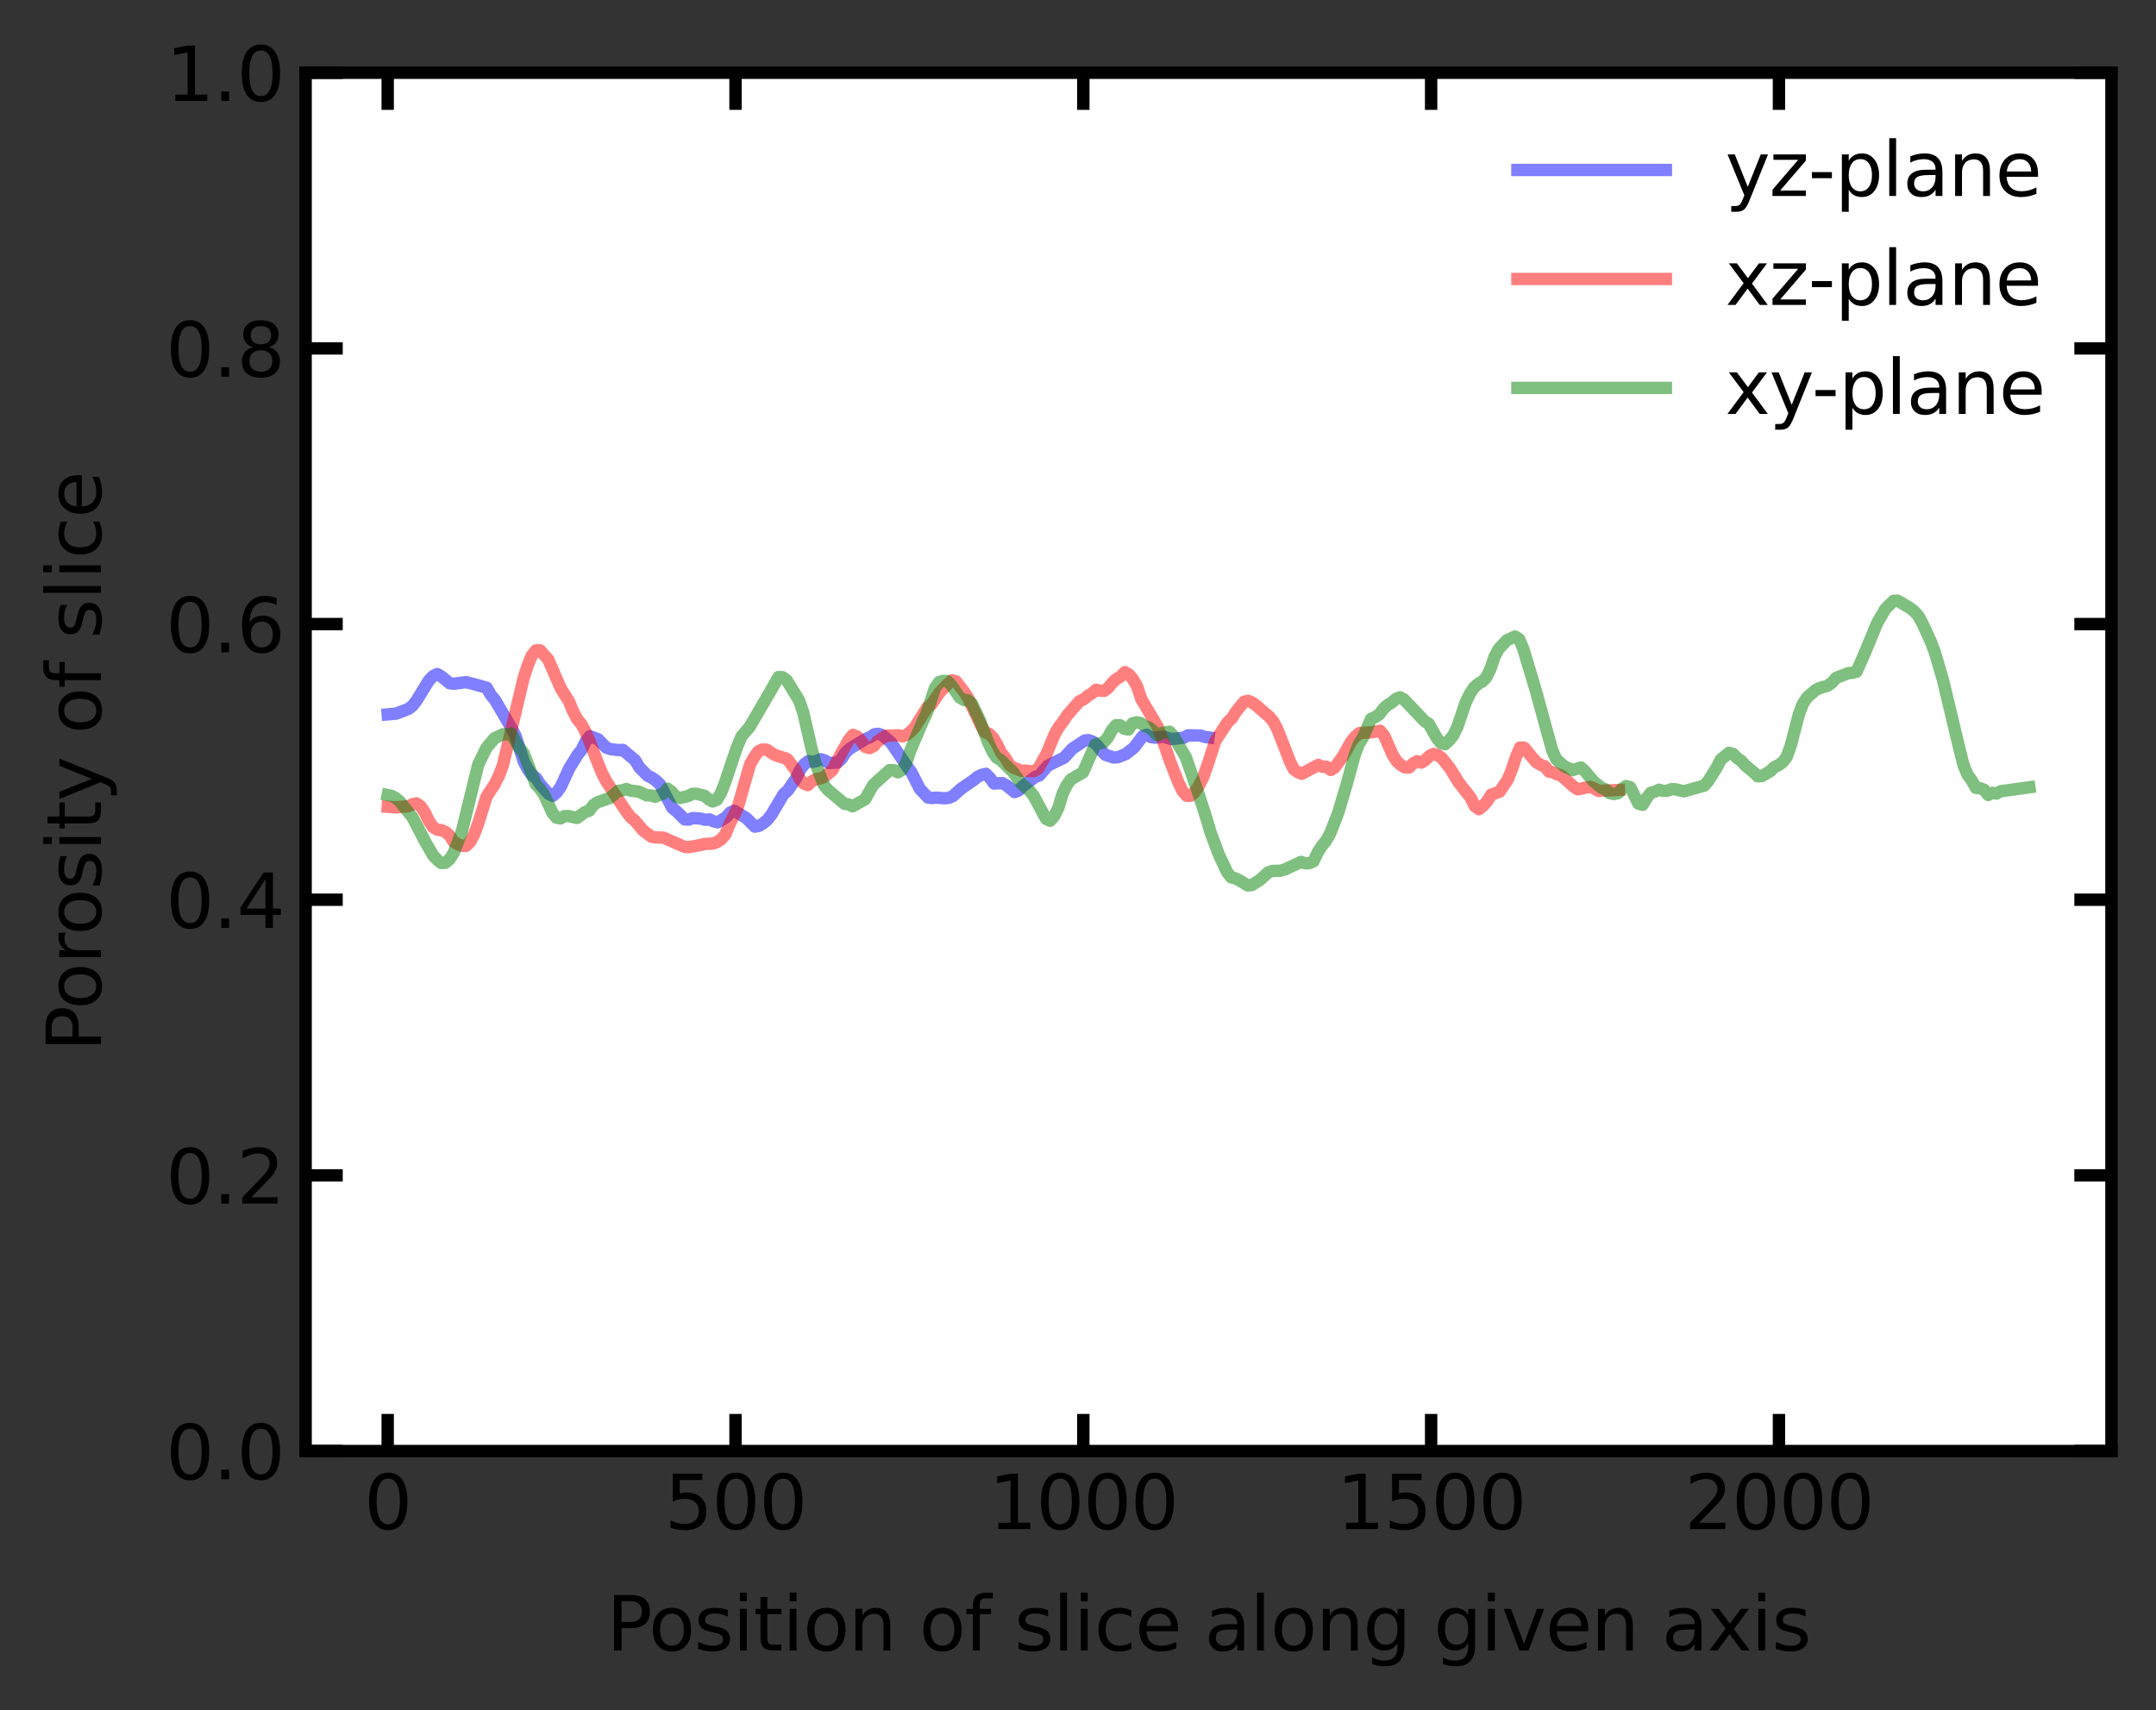<?xml version="1.0" encoding="utf-8" standalone="no"?>
<!DOCTYPE svg PUBLIC "-//W3C//DTD SVG 1.1//EN"
  "http://www.w3.org/Graphics/SVG/1.1/DTD/svg11.dtd">
<svg xmlns:xlink="http://www.w3.org/1999/xlink" width="348.48pt" height="276.48pt" viewBox="0 0 348.48 276.48" xmlns="http://www.w3.org/2000/svg" version="1.1">
 <rect x="0" y="0" width="348.48" height="276.48" fill="#333333" stroke="none"/>
 <defs>
  <style type="text/css">*{stroke-linejoin: round; stroke-linecap: butt}</style>
 </defs>
 <g id="figure_1">
  <g id="patch_1">
   <path d="M 0 276.48 
L 348.48 276.48 
L 348.48 0 
L 0 0 
L 0 276.48 
z
" style="fill: none"/>
  </g>
  <g id="axes_1">
   <g id="patch_2">
    <path d="M 49.398 234.553 
L 341.28 234.553 
L 341.28 11.759 
L 49.398 11.759 
z
" style="fill: #ffffff"/>
   </g>
   <g id="matplotlib.axis_1">
    <g id="xtick_1">
     <g id="line2d_1">
      <defs>
       <path id="m69451e7f09" d="M 0 0 
L 0 -6 
" style="stroke: #000000; stroke-width: 2"/>
      </defs>
      <g>
       <use xlink:href="#m69451e7f09" x="62.665" y="234.553" style="fill: #ffffff; stroke: #000000; stroke-width: 2"/>
      </g>
     </g>
     <g id="line2d_2">
      <defs>
       <path id="m694c0496cd" d="M 0 0 
L 0 6 
" style="stroke: #000000; stroke-width: 2"/>
      </defs>
      <g>
       <use xlink:href="#m694c0496cd" x="62.665" y="11.759" style="fill: #ffffff; stroke: #000000; stroke-width: 2"/>
      </g>
     </g>
     <g id="text_1">
      <!-- 0 -->
      <g transform="translate(58.847 247.171)scale(0.12 -0.12)">
       <defs>
        <path id="DejaVuSans-30" d="M 2034 4250 
Q 1547 4250 1301 3770 
Q 1056 3291 1056 2328 
Q 1056 1369 1301 889 
Q 1547 409 2034 409 
Q 2525 409 2770 889 
Q 3016 1369 3016 2328 
Q 3016 3291 2770 3770 
Q 2525 4250 2034 4250 
z
M 2034 4750 
Q 2819 4750 3233 4129 
Q 3647 3509 3647 2328 
Q 3647 1150 3233 529 
Q 2819 -91 2034 -91 
Q 1250 -91 836 529 
Q 422 1150 422 2328 
Q 422 3509 836 4129 
Q 1250 4750 2034 4750 
z
" transform="scale(0.016)"/>
       </defs>
       <use xlink:href="#DejaVuSans-30"/>
      </g>
     </g>
    </g>
    <g id="xtick_2">
     <g id="line2d_3">
      <g>
       <use xlink:href="#m69451e7f09" x="118.883" y="234.553" style="fill: #ffffff; stroke: #000000; stroke-width: 2"/>
      </g>
     </g>
     <g id="line2d_4">
      <g>
       <use xlink:href="#m694c0496cd" x="118.883" y="11.759" style="fill: #ffffff; stroke: #000000; stroke-width: 2"/>
      </g>
     </g>
     <g id="text_2">
      <!-- 500 -->
      <g transform="translate(107.43 247.171)scale(0.12 -0.12)">
       <defs>
        <path id="DejaVuSans-35" d="M 691 4666 
L 3169 4666 
L 3169 4134 
L 1269 4134 
L 1269 2991 
Q 1406 3038 1543 3061 
Q 1681 3084 1819 3084 
Q 2600 3084 3056 2656 
Q 3513 2228 3513 1497 
Q 3513 744 3044 326 
Q 2575 -91 1722 -91 
Q 1428 -91 1123 -41 
Q 819 9 494 109 
L 494 744 
Q 775 591 1075 516 
Q 1375 441 1709 441 
Q 2250 441 2565 725 
Q 2881 1009 2881 1497 
Q 2881 1984 2565 2268 
Q 2250 2553 1709 2553 
Q 1456 2553 1204 2497 
Q 953 2441 691 2322 
L 691 4666 
z
" transform="scale(0.016)"/>
       </defs>
       <use xlink:href="#DejaVuSans-35"/>
       <use xlink:href="#DejaVuSans-30" x="63.623"/>
       <use xlink:href="#DejaVuSans-30" x="127.246"/>
      </g>
     </g>
    </g>
    <g id="xtick_3">
     <g id="line2d_5">
      <g>
       <use xlink:href="#m69451e7f09" x="175.1" y="234.553" style="fill: #ffffff; stroke: #000000; stroke-width: 2"/>
      </g>
     </g>
     <g id="line2d_6">
      <g>
       <use xlink:href="#m694c0496cd" x="175.1" y="11.759" style="fill: #ffffff; stroke: #000000; stroke-width: 2"/>
      </g>
     </g>
     <g id="text_3">
      <!-- 1000 -->
      <g transform="translate(159.83 247.171)scale(0.12 -0.12)">
       <defs>
        <path id="DejaVuSans-31" d="M 794 531 
L 1825 531 
L 1825 4091 
L 703 3866 
L 703 4441 
L 1819 4666 
L 2450 4666 
L 2450 531 
L 3481 531 
L 3481 0 
L 794 0 
L 794 531 
z
" transform="scale(0.016)"/>
       </defs>
       <use xlink:href="#DejaVuSans-31"/>
       <use xlink:href="#DejaVuSans-30" x="63.623"/>
       <use xlink:href="#DejaVuSans-30" x="127.246"/>
       <use xlink:href="#DejaVuSans-30" x="190.869"/>
      </g>
     </g>
    </g>
    <g id="xtick_4">
     <g id="line2d_7">
      <g>
       <use xlink:href="#m69451e7f09" x="231.318" y="234.553" style="fill: #ffffff; stroke: #000000; stroke-width: 2"/>
      </g>
     </g>
     <g id="line2d_8">
      <g>
       <use xlink:href="#m694c0496cd" x="231.318" y="11.759" style="fill: #ffffff; stroke: #000000; stroke-width: 2"/>
      </g>
     </g>
     <g id="text_4">
      <!-- 1500 -->
      <g transform="translate(216.048 247.171)scale(0.12 -0.12)">
       <use xlink:href="#DejaVuSans-31"/>
       <use xlink:href="#DejaVuSans-35" x="63.623"/>
       <use xlink:href="#DejaVuSans-30" x="127.246"/>
       <use xlink:href="#DejaVuSans-30" x="190.869"/>
      </g>
     </g>
    </g>
    <g id="xtick_5">
     <g id="line2d_9">
      <g>
       <use xlink:href="#m69451e7f09" x="287.536" y="234.553" style="fill: #ffffff; stroke: #000000; stroke-width: 2"/>
      </g>
     </g>
     <g id="line2d_10">
      <g>
       <use xlink:href="#m694c0496cd" x="287.536" y="11.759" style="fill: #ffffff; stroke: #000000; stroke-width: 2"/>
      </g>
     </g>
     <g id="text_5">
      <!-- 2000 -->
      <g transform="translate(272.266 247.171)scale(0.12 -0.12)">
       <defs>
        <path id="DejaVuSans-32" d="M 1228 531 
L 3431 531 
L 3431 0 
L 469 0 
L 469 531 
Q 828 903 1448 1529 
Q 2069 2156 2228 2338 
Q 2531 2678 2651 2914 
Q 2772 3150 2772 3378 
Q 2772 3750 2511 3984 
Q 2250 4219 1831 4219 
Q 1534 4219 1204 4116 
Q 875 4013 500 3803 
L 500 4441 
Q 881 4594 1212 4672 
Q 1544 4750 1819 4750 
Q 2544 4750 2975 4387 
Q 3406 4025 3406 3419 
Q 3406 3131 3298 2873 
Q 3191 2616 2906 2266 
Q 2828 2175 2409 1742 
Q 1991 1309 1228 531 
z
" transform="scale(0.016)"/>
       </defs>
       <use xlink:href="#DejaVuSans-32"/>
       <use xlink:href="#DejaVuSans-30" x="63.623"/>
       <use xlink:href="#DejaVuSans-30" x="127.246"/>
       <use xlink:href="#DejaVuSans-30" x="190.869"/>
      </g>
     </g>
    </g>
    <g id="text_6">
     <!-- Position of slice along given axis -->
     <g transform="translate(98.045 266.784)scale(0.12 -0.12)">
      <defs>
       <path id="DejaVuSans-50" d="M 1259 4147 
L 1259 2394 
L 2053 2394 
Q 2494 2394 2734 2622 
Q 2975 2850 2975 3272 
Q 2975 3691 2734 3919 
Q 2494 4147 2053 4147 
L 1259 4147 
z
M 628 4666 
L 2053 4666 
Q 2838 4666 3239 4311 
Q 3641 3956 3641 3272 
Q 3641 2581 3239 2228 
Q 2838 1875 2053 1875 
L 1259 1875 
L 1259 0 
L 628 0 
L 628 4666 
z
" transform="scale(0.016)"/>
       <path id="DejaVuSans-6f" d="M 1959 3097 
Q 1497 3097 1228 2736 
Q 959 2375 959 1747 
Q 959 1119 1226 758 
Q 1494 397 1959 397 
Q 2419 397 2687 759 
Q 2956 1122 2956 1747 
Q 2956 2369 2687 2733 
Q 2419 3097 1959 3097 
z
M 1959 3584 
Q 2709 3584 3137 3096 
Q 3566 2609 3566 1747 
Q 3566 888 3137 398 
Q 2709 -91 1959 -91 
Q 1206 -91 779 398 
Q 353 888 353 1747 
Q 353 2609 779 3096 
Q 1206 3584 1959 3584 
z
" transform="scale(0.016)"/>
       <path id="DejaVuSans-73" d="M 2834 3397 
L 2834 2853 
Q 2591 2978 2328 3040 
Q 2066 3103 1784 3103 
Q 1356 3103 1142 2972 
Q 928 2841 928 2578 
Q 928 2378 1081 2264 
Q 1234 2150 1697 2047 
L 1894 2003 
Q 2506 1872 2764 1633 
Q 3022 1394 3022 966 
Q 3022 478 2636 193 
Q 2250 -91 1575 -91 
Q 1294 -91 989 -36 
Q 684 19 347 128 
L 347 722 
Q 666 556 975 473 
Q 1284 391 1588 391 
Q 1994 391 2212 530 
Q 2431 669 2431 922 
Q 2431 1156 2273 1281 
Q 2116 1406 1581 1522 
L 1381 1569 
Q 847 1681 609 1914 
Q 372 2147 372 2553 
Q 372 3047 722 3315 
Q 1072 3584 1716 3584 
Q 2034 3584 2315 3537 
Q 2597 3491 2834 3397 
z
" transform="scale(0.016)"/>
       <path id="DejaVuSans-69" d="M 603 3500 
L 1178 3500 
L 1178 0 
L 603 0 
L 603 3500 
z
M 603 4863 
L 1178 4863 
L 1178 4134 
L 603 4134 
L 603 4863 
z
" transform="scale(0.016)"/>
       <path id="DejaVuSans-74" d="M 1172 4494 
L 1172 3500 
L 2356 3500 
L 2356 3053 
L 1172 3053 
L 1172 1153 
Q 1172 725 1289 603 
Q 1406 481 1766 481 
L 2356 481 
L 2356 0 
L 1766 0 
Q 1100 0 847 248 
Q 594 497 594 1153 
L 594 3053 
L 172 3053 
L 172 3500 
L 594 3500 
L 594 4494 
L 1172 4494 
z
" transform="scale(0.016)"/>
       <path id="DejaVuSans-6e" d="M 3513 2113 
L 3513 0 
L 2938 0 
L 2938 2094 
Q 2938 2591 2744 2837 
Q 2550 3084 2163 3084 
Q 1697 3084 1428 2787 
Q 1159 2491 1159 1978 
L 1159 0 
L 581 0 
L 581 3500 
L 1159 3500 
L 1159 2956 
Q 1366 3272 1645 3428 
Q 1925 3584 2291 3584 
Q 2894 3584 3203 3211 
Q 3513 2838 3513 2113 
z
" transform="scale(0.016)"/>
       <path id="DejaVuSans-20" transform="scale(0.016)"/>
       <path id="DejaVuSans-66" d="M 2375 4863 
L 2375 4384 
L 1825 4384 
Q 1516 4384 1395 4259 
Q 1275 4134 1275 3809 
L 1275 3500 
L 2222 3500 
L 2222 3053 
L 1275 3053 
L 1275 0 
L 697 0 
L 697 3053 
L 147 3053 
L 147 3500 
L 697 3500 
L 697 3744 
Q 697 4328 969 4595 
Q 1241 4863 1831 4863 
L 2375 4863 
z
" transform="scale(0.016)"/>
       <path id="DejaVuSans-6c" d="M 603 4863 
L 1178 4863 
L 1178 0 
L 603 0 
L 603 4863 
z
" transform="scale(0.016)"/>
       <path id="DejaVuSans-63" d="M 3122 3366 
L 3122 2828 
Q 2878 2963 2633 3030 
Q 2388 3097 2138 3097 
Q 1578 3097 1268 2742 
Q 959 2388 959 1747 
Q 959 1106 1268 751 
Q 1578 397 2138 397 
Q 2388 397 2633 464 
Q 2878 531 3122 666 
L 3122 134 
Q 2881 22 2623 -34 
Q 2366 -91 2075 -91 
Q 1284 -91 818 406 
Q 353 903 353 1747 
Q 353 2603 823 3093 
Q 1294 3584 2113 3584 
Q 2378 3584 2631 3529 
Q 2884 3475 3122 3366 
z
" transform="scale(0.016)"/>
       <path id="DejaVuSans-65" d="M 3597 1894 
L 3597 1613 
L 953 1613 
Q 991 1019 1311 708 
Q 1631 397 2203 397 
Q 2534 397 2845 478 
Q 3156 559 3463 722 
L 3463 178 
Q 3153 47 2828 -22 
Q 2503 -91 2169 -91 
Q 1331 -91 842 396 
Q 353 884 353 1716 
Q 353 2575 817 3079 
Q 1281 3584 2069 3584 
Q 2775 3584 3186 3129 
Q 3597 2675 3597 1894 
z
M 3022 2063 
Q 3016 2534 2758 2815 
Q 2500 3097 2075 3097 
Q 1594 3097 1305 2825 
Q 1016 2553 972 2059 
L 3022 2063 
z
" transform="scale(0.016)"/>
       <path id="DejaVuSans-61" d="M 2194 1759 
Q 1497 1759 1228 1600 
Q 959 1441 959 1056 
Q 959 750 1161 570 
Q 1363 391 1709 391 
Q 2188 391 2477 730 
Q 2766 1069 2766 1631 
L 2766 1759 
L 2194 1759 
z
M 3341 1997 
L 3341 0 
L 2766 0 
L 2766 531 
Q 2569 213 2275 61 
Q 1981 -91 1556 -91 
Q 1019 -91 701 211 
Q 384 513 384 1019 
Q 384 1609 779 1909 
Q 1175 2209 1959 2209 
L 2766 2209 
L 2766 2266 
Q 2766 2663 2505 2880 
Q 2244 3097 1772 3097 
Q 1472 3097 1187 3025 
Q 903 2953 641 2809 
L 641 3341 
Q 956 3463 1253 3523 
Q 1550 3584 1831 3584 
Q 2591 3584 2966 3190 
Q 3341 2797 3341 1997 
z
" transform="scale(0.016)"/>
       <path id="DejaVuSans-67" d="M 2906 1791 
Q 2906 2416 2648 2759 
Q 2391 3103 1925 3103 
Q 1463 3103 1205 2759 
Q 947 2416 947 1791 
Q 947 1169 1205 825 
Q 1463 481 1925 481 
Q 2391 481 2648 825 
Q 2906 1169 2906 1791 
z
M 3481 434 
Q 3481 -459 3084 -895 
Q 2688 -1331 1869 -1331 
Q 1566 -1331 1297 -1286 
Q 1028 -1241 775 -1147 
L 775 -588 
Q 1028 -725 1275 -790 
Q 1522 -856 1778 -856 
Q 2344 -856 2625 -561 
Q 2906 -266 2906 331 
L 2906 616 
Q 2728 306 2450 153 
Q 2172 0 1784 0 
Q 1141 0 747 490 
Q 353 981 353 1791 
Q 353 2603 747 3093 
Q 1141 3584 1784 3584 
Q 2172 3584 2450 3431 
Q 2728 3278 2906 2969 
L 2906 3500 
L 3481 3500 
L 3481 434 
z
" transform="scale(0.016)"/>
       <path id="DejaVuSans-76" d="M 191 3500 
L 800 3500 
L 1894 563 
L 2988 3500 
L 3597 3500 
L 2284 0 
L 1503 0 
L 191 3500 
z
" transform="scale(0.016)"/>
       <path id="DejaVuSans-78" d="M 3513 3500 
L 2247 1797 
L 3578 0 
L 2900 0 
L 1881 1375 
L 863 0 
L 184 0 
L 1544 1831 
L 300 3500 
L 978 3500 
L 1906 2253 
L 2834 3500 
L 3513 3500 
z
" transform="scale(0.016)"/>
      </defs>
      <use xlink:href="#DejaVuSans-50"/>
      <use xlink:href="#DejaVuSans-6f" x="56.678"/>
      <use xlink:href="#DejaVuSans-73" x="117.859"/>
      <use xlink:href="#DejaVuSans-69" x="169.959"/>
      <use xlink:href="#DejaVuSans-74" x="197.742"/>
      <use xlink:href="#DejaVuSans-69" x="236.951"/>
      <use xlink:href="#DejaVuSans-6f" x="264.734"/>
      <use xlink:href="#DejaVuSans-6e" x="325.916"/>
      <use xlink:href="#DejaVuSans-20" x="389.295"/>
      <use xlink:href="#DejaVuSans-6f" x="421.082"/>
      <use xlink:href="#DejaVuSans-66" x="482.264"/>
      <use xlink:href="#DejaVuSans-20" x="517.469"/>
      <use xlink:href="#DejaVuSans-73" x="549.256"/>
      <use xlink:href="#DejaVuSans-6c" x="601.355"/>
      <use xlink:href="#DejaVuSans-69" x="629.139"/>
      <use xlink:href="#DejaVuSans-63" x="656.922"/>
      <use xlink:href="#DejaVuSans-65" x="711.902"/>
      <use xlink:href="#DejaVuSans-20" x="773.426"/>
      <use xlink:href="#DejaVuSans-61" x="805.213"/>
      <use xlink:href="#DejaVuSans-6c" x="866.492"/>
      <use xlink:href="#DejaVuSans-6f" x="894.275"/>
      <use xlink:href="#DejaVuSans-6e" x="955.457"/>
      <use xlink:href="#DejaVuSans-67" x="1018.836"/>
      <use xlink:href="#DejaVuSans-20" x="1082.312"/>
      <use xlink:href="#DejaVuSans-67" x="1114.1"/>
      <use xlink:href="#DejaVuSans-69" x="1177.576"/>
      <use xlink:href="#DejaVuSans-76" x="1205.359"/>
      <use xlink:href="#DejaVuSans-65" x="1264.539"/>
      <use xlink:href="#DejaVuSans-6e" x="1326.062"/>
      <use xlink:href="#DejaVuSans-20" x="1389.441"/>
      <use xlink:href="#DejaVuSans-61" x="1421.229"/>
      <use xlink:href="#DejaVuSans-78" x="1482.508"/>
      <use xlink:href="#DejaVuSans-69" x="1541.688"/>
      <use xlink:href="#DejaVuSans-73" x="1569.471"/>
     </g>
    </g>
   </g>
   <g id="matplotlib.axis_2">
    <g id="ytick_1">
     <g id="line2d_11">
      <defs>
       <path id="mfe40dba7b0" d="M 0 0 
L 6 0 
" style="stroke: #000000; stroke-width: 2"/>
      </defs>
      <g>
       <use xlink:href="#mfe40dba7b0" x="49.398" y="234.553" style="fill: #ffffff; stroke: #000000; stroke-width: 2"/>
      </g>
     </g>
     <g id="line2d_12">
      <defs>
       <path id="mc4d2897117" d="M 0 0 
L -6 0 
" style="stroke: #000000; stroke-width: 2"/>
      </defs>
      <g>
       <use xlink:href="#mc4d2897117" x="341.28" y="234.553" style="fill: #ffffff; stroke: #000000; stroke-width: 2"/>
      </g>
     </g>
     <g id="text_7">
      <!-- 0.0 -->
      <g transform="translate(26.814 239.112)scale(0.12 -0.12)">
       <defs>
        <path id="DejaVuSans-2e" d="M 684 794 
L 1344 794 
L 1344 0 
L 684 0 
L 684 794 
z
" transform="scale(0.016)"/>
       </defs>
       <use xlink:href="#DejaVuSans-30"/>
       <use xlink:href="#DejaVuSans-2e" x="63.623"/>
       <use xlink:href="#DejaVuSans-30" x="95.41"/>
      </g>
     </g>
    </g>
    <g id="ytick_2">
     <g id="line2d_13">
      <g>
       <use xlink:href="#mfe40dba7b0" x="49.398" y="189.994" style="fill: #ffffff; stroke: #000000; stroke-width: 2"/>
      </g>
     </g>
     <g id="line2d_14">
      <g>
       <use xlink:href="#mc4d2897117" x="341.28" y="189.994" style="fill: #ffffff; stroke: #000000; stroke-width: 2"/>
      </g>
     </g>
     <g id="text_8">
      <!-- 0.2 -->
      <g transform="translate(26.814 194.553)scale(0.12 -0.12)">
       <use xlink:href="#DejaVuSans-30"/>
       <use xlink:href="#DejaVuSans-2e" x="63.623"/>
       <use xlink:href="#DejaVuSans-32" x="95.41"/>
      </g>
     </g>
    </g>
    <g id="ytick_3">
     <g id="line2d_15">
      <g>
       <use xlink:href="#mfe40dba7b0" x="49.398" y="145.435" style="fill: #ffffff; stroke: #000000; stroke-width: 2"/>
      </g>
     </g>
     <g id="line2d_16">
      <g>
       <use xlink:href="#mc4d2897117" x="341.28" y="145.435" style="fill: #ffffff; stroke: #000000; stroke-width: 2"/>
      </g>
     </g>
     <g id="text_9">
      <!-- 0.4 -->
      <g transform="translate(26.814 149.994)scale(0.12 -0.12)">
       <defs>
        <path id="DejaVuSans-34" d="M 2419 4116 
L 825 1625 
L 2419 1625 
L 2419 4116 
z
M 2253 4666 
L 3047 4666 
L 3047 1625 
L 3713 1625 
L 3713 1100 
L 3047 1100 
L 3047 0 
L 2419 0 
L 2419 1100 
L 313 1100 
L 313 1709 
L 2253 4666 
z
" transform="scale(0.016)"/>
       </defs>
       <use xlink:href="#DejaVuSans-30"/>
       <use xlink:href="#DejaVuSans-2e" x="63.623"/>
       <use xlink:href="#DejaVuSans-34" x="95.41"/>
      </g>
     </g>
    </g>
    <g id="ytick_4">
     <g id="line2d_17">
      <g>
       <use xlink:href="#mfe40dba7b0" x="49.398" y="100.876" style="fill: #ffffff; stroke: #000000; stroke-width: 2"/>
      </g>
     </g>
     <g id="line2d_18">
      <g>
       <use xlink:href="#mc4d2897117" x="341.28" y="100.876" style="fill: #ffffff; stroke: #000000; stroke-width: 2"/>
      </g>
     </g>
     <g id="text_10">
      <!-- 0.6 -->
      <g transform="translate(26.814 105.436)scale(0.12 -0.12)">
       <defs>
        <path id="DejaVuSans-36" d="M 2113 2584 
Q 1688 2584 1439 2293 
Q 1191 2003 1191 1497 
Q 1191 994 1439 701 
Q 1688 409 2113 409 
Q 2538 409 2786 701 
Q 3034 994 3034 1497 
Q 3034 2003 2786 2293 
Q 2538 2584 2113 2584 
z
M 3366 4563 
L 3366 3988 
Q 3128 4100 2886 4159 
Q 2644 4219 2406 4219 
Q 1781 4219 1451 3797 
Q 1122 3375 1075 2522 
Q 1259 2794 1537 2939 
Q 1816 3084 2150 3084 
Q 2853 3084 3261 2657 
Q 3669 2231 3669 1497 
Q 3669 778 3244 343 
Q 2819 -91 2113 -91 
Q 1303 -91 875 529 
Q 447 1150 447 2328 
Q 447 3434 972 4092 
Q 1497 4750 2381 4750 
Q 2619 4750 2861 4703 
Q 3103 4656 3366 4563 
z
" transform="scale(0.016)"/>
       </defs>
       <use xlink:href="#DejaVuSans-30"/>
       <use xlink:href="#DejaVuSans-2e" x="63.623"/>
       <use xlink:href="#DejaVuSans-36" x="95.41"/>
      </g>
     </g>
    </g>
    <g id="ytick_5">
     <g id="line2d_19">
      <g>
       <use xlink:href="#mfe40dba7b0" x="49.398" y="56.318" style="fill: #ffffff; stroke: #000000; stroke-width: 2"/>
      </g>
     </g>
     <g id="line2d_20">
      <g>
       <use xlink:href="#mc4d2897117" x="341.28" y="56.318" style="fill: #ffffff; stroke: #000000; stroke-width: 2"/>
      </g>
     </g>
     <g id="text_11">
      <!-- 0.8 -->
      <g transform="translate(26.814 60.877)scale(0.12 -0.12)">
       <defs>
        <path id="DejaVuSans-38" d="M 2034 2216 
Q 1584 2216 1326 1975 
Q 1069 1734 1069 1313 
Q 1069 891 1326 650 
Q 1584 409 2034 409 
Q 2484 409 2743 651 
Q 3003 894 3003 1313 
Q 3003 1734 2745 1975 
Q 2488 2216 2034 2216 
z
M 1403 2484 
Q 997 2584 770 2862 
Q 544 3141 544 3541 
Q 544 4100 942 4425 
Q 1341 4750 2034 4750 
Q 2731 4750 3128 4425 
Q 3525 4100 3525 3541 
Q 3525 3141 3298 2862 
Q 3072 2584 2669 2484 
Q 3125 2378 3379 2068 
Q 3634 1759 3634 1313 
Q 3634 634 3220 271 
Q 2806 -91 2034 -91 
Q 1263 -91 848 271 
Q 434 634 434 1313 
Q 434 1759 690 2068 
Q 947 2378 1403 2484 
z
M 1172 3481 
Q 1172 3119 1398 2916 
Q 1625 2713 2034 2713 
Q 2441 2713 2670 2916 
Q 2900 3119 2900 3481 
Q 2900 3844 2670 4047 
Q 2441 4250 2034 4250 
Q 1625 4250 1398 4047 
Q 1172 3844 1172 3481 
z
" transform="scale(0.016)"/>
       </defs>
       <use xlink:href="#DejaVuSans-30"/>
       <use xlink:href="#DejaVuSans-2e" x="63.623"/>
       <use xlink:href="#DejaVuSans-38" x="95.41"/>
      </g>
     </g>
    </g>
    <g id="ytick_6">
     <g id="line2d_21">
      <g>
       <use xlink:href="#mfe40dba7b0" x="49.398" y="11.759" style="fill: #ffffff; stroke: #000000; stroke-width: 2"/>
      </g>
     </g>
     <g id="line2d_22">
      <g>
       <use xlink:href="#mc4d2897117" x="341.28" y="11.759" style="fill: #ffffff; stroke: #000000; stroke-width: 2"/>
      </g>
     </g>
     <g id="text_12">
      <!-- 1.0 -->
      <g transform="translate(26.814 16.318)scale(0.12 -0.12)">
       <use xlink:href="#DejaVuSans-31"/>
       <use xlink:href="#DejaVuSans-2e" x="63.623"/>
       <use xlink:href="#DejaVuSans-30" x="95.41"/>
      </g>
     </g>
    </g>
    <g id="text_13">
     <!-- Porosity of slice -->
     <g transform="translate(16.318 169.974)rotate(-90)scale(0.12 -0.12)">
      <defs>
       <path id="DejaVuSans-72" d="M 2631 2963 
Q 2534 3019 2420 3045 
Q 2306 3072 2169 3072 
Q 1681 3072 1420 2755 
Q 1159 2438 1159 1844 
L 1159 0 
L 581 0 
L 581 3500 
L 1159 3500 
L 1159 2956 
Q 1341 3275 1631 3429 
Q 1922 3584 2338 3584 
Q 2397 3584 2469 3576 
Q 2541 3569 2628 3553 
L 2631 2963 
z
" transform="scale(0.016)"/>
       <path id="DejaVuSans-79" d="M 2059 -325 
Q 1816 -950 1584 -1140 
Q 1353 -1331 966 -1331 
L 506 -1331 
L 506 -850 
L 844 -850 
Q 1081 -850 1212 -737 
Q 1344 -625 1503 -206 
L 1606 56 
L 191 3500 
L 800 3500 
L 1894 763 
L 2988 3500 
L 3597 3500 
L 2059 -325 
z
" transform="scale(0.016)"/>
      </defs>
      <use xlink:href="#DejaVuSans-50"/>
      <use xlink:href="#DejaVuSans-6f" x="56.678"/>
      <use xlink:href="#DejaVuSans-72" x="117.859"/>
      <use xlink:href="#DejaVuSans-6f" x="156.723"/>
      <use xlink:href="#DejaVuSans-73" x="217.904"/>
      <use xlink:href="#DejaVuSans-69" x="270.004"/>
      <use xlink:href="#DejaVuSans-74" x="297.787"/>
      <use xlink:href="#DejaVuSans-79" x="336.996"/>
      <use xlink:href="#DejaVuSans-20" x="396.176"/>
      <use xlink:href="#DejaVuSans-6f" x="427.963"/>
      <use xlink:href="#DejaVuSans-66" x="489.145"/>
      <use xlink:href="#DejaVuSans-20" x="524.35"/>
      <use xlink:href="#DejaVuSans-73" x="556.137"/>
      <use xlink:href="#DejaVuSans-6c" x="608.236"/>
      <use xlink:href="#DejaVuSans-69" x="636.02"/>
      <use xlink:href="#DejaVuSans-63" x="663.803"/>
      <use xlink:href="#DejaVuSans-65" x="718.783"/>
     </g>
    </g>
   </g>
   <g id="line2d_23">
    <path d="M 62.665 115.475 
L 63.998 115.36 
L 65.998 114.604 
L 66.665 114.096 
L 67.332 113.238 
L 69.332 109.976 
L 69.999 109.289 
L 70.665 108.955 
L 71.332 109.335 
L 72.665 110.436 
L 73.332 110.522 
L 75.332 110.269 
L 76.666 110.6 
L 78.666 111.169 
L 79.332 112.335 
L 79.999 113.132 
L 81.333 115.399 
L 82.666 117.694 
L 83.333 118.951 
L 84.666 123.148 
L 85.333 124.39 
L 85.999 125.293 
L 86.666 125.775 
L 87.333 126.804 
L 88.666 128.308 
L 89.333 128.646 
L 90 128.085 
L 90.666 127.122 
L 92 124.22 
L 93.333 122.046 
L 94 121.208 
L 94.667 119.847 
L 95.333 118.995 
L 96.667 119.5 
L 98 120.852 
L 98.667 121.086 
L 100 121.258 
L 100.667 121.214 
L 102.667 122.9 
L 103.334 124.038 
L 104.667 125.386 
L 105.334 125.701 
L 106.001 126.165 
L 106.667 126.78 
L 108.667 130.597 
L 109.334 131.128 
L 110.667 132.446 
L 111.334 132.485 
L 112.001 132.227 
L 113.334 132.339 
L 114.001 132.515 
L 114.668 132.456 
L 115.334 132.762 
L 116.001 132.927 
L 117.335 132.134 
L 118.001 131.368 
L 118.668 131.046 
L 120.668 132.279 
L 122.001 133.623 
L 122.668 133.499 
L 123.335 133.104 
L 124.002 132.55 
L 124.668 131.709 
L 126.668 128.364 
L 127.335 127.775 
L 128.668 125.816 
L 129.335 124.431 
L 130.002 123.533 
L 130.669 123.031 
L 131.335 123.158 
L 132.002 123.015 
L 132.669 122.719 
L 133.335 122.944 
L 134.002 123.334 
L 135.335 123.275 
L 136.002 122.679 
L 136.669 121.646 
L 137.336 121.026 
L 140.002 119.411 
L 140.669 119.14 
L 141.336 118.696 
L 142.003 118.62 
L 142.669 118.867 
L 144.003 120.011 
L 146.669 123.969 
L 147.336 124.882 
L 148.67 127.517 
L 150.003 128.926 
L 150.67 128.995 
L 151.336 128.935 
L 152.67 129.045 
L 153.336 128.969 
L 154.003 128.7 
L 155.337 127.5 
L 157.337 126.125 
L 158.003 125.573 
L 158.67 125.252 
L 159.337 125.079 
L 160.004 125.744 
L 160.67 126.657 
L 162.004 126.578 
L 162.67 126.953 
L 164.004 128.042 
L 164.67 127.755 
L 165.337 127.071 
L 167.337 125.575 
L 168.004 125.341 
L 169.337 123.789 
L 170.671 123.117 
L 172.004 122.465 
L 173.338 121.008 
L 174.671 120.135 
L 175.338 119.699 
L 176.004 119.641 
L 176.671 119.907 
L 177.338 120.464 
L 178.004 121.346 
L 178.671 122.01 
L 180.005 122.447 
L 180.671 122.411 
L 182.005 121.871 
L 183.338 120.8 
L 184.672 119.019 
L 185.338 118.776 
L 186.005 119.142 
L 186.672 119.249 
L 188.005 119.069 
L 189.338 119.465 
L 191.339 119.248 
L 192.005 118.867 
L 194.005 118.886 
L 194.672 119.108 
L 195.339 119.199 
L 195.339 119.199 
" clip-path="url(#pe9cb594c55)" style="fill: none; stroke: #0000ff; stroke-opacity: 0.5; stroke-width: 2; stroke-linecap: square"/>
   </g>
   <g id="line2d_24">
    <path d="M 62.665 130.419 
L 63.996 130.505 
L 65.993 130.327 
L 66.658 130.009 
L 67.324 129.862 
L 67.99 130.33 
L 68.655 131.31 
L 69.321 132.702 
L 69.986 133.697 
L 70.652 134.101 
L 71.318 134.187 
L 71.983 134.465 
L 72.649 135.033 
L 73.314 136.067 
L 73.98 136.457 
L 74.645 136.71 
L 75.311 136.752 
L 75.977 136.103 
L 76.642 134.889 
L 77.308 133.095 
L 78.639 128.787 
L 79.97 126.74 
L 80.636 125.412 
L 81.301 123.646 
L 84.629 109.621 
L 85.295 107.563 
L 85.96 105.97 
L 86.626 105.132 
L 87.292 105.123 
L 88.623 106.616 
L 90.62 111.236 
L 91.951 113.356 
L 92.616 114.968 
L 93.282 116.235 
L 93.948 117.023 
L 94.613 118.238 
L 95.279 119.786 
L 96.61 123.267 
L 97.275 124.921 
L 97.941 126.2 
L 99.272 128.274 
L 101.269 131.229 
L 101.935 132.107 
L 102.6 132.641 
L 103.931 134.231 
L 105.263 135.231 
L 105.928 135.362 
L 107.259 135.404 
L 110.587 136.872 
L 111.253 136.944 
L 113.25 136.593 
L 113.915 136.42 
L 115.246 136.356 
L 115.912 136.089 
L 116.578 135.668 
L 117.243 134.889 
L 117.909 133.259 
L 119.24 130.511 
L 121.237 123.54 
L 121.902 122.373 
L 122.568 121.465 
L 123.233 121.142 
L 123.899 121.176 
L 125.23 122.039 
L 127.227 122.677 
L 128.558 124.415 
L 129.224 125.854 
L 129.889 126.642 
L 130.555 126.913 
L 131.22 126.294 
L 131.886 125.943 
L 132.552 125.84 
L 133.217 125.601 
L 134.548 124.49 
L 135.88 121.908 
L 137.211 119.558 
L 137.876 118.778 
L 138.542 119.062 
L 139.208 119.755 
L 139.873 120.741 
L 140.539 120.933 
L 141.204 120.608 
L 141.87 119.819 
L 143.201 118.912 
L 145.198 118.867 
L 145.863 119.04 
L 146.529 118.77 
L 147.195 118.268 
L 147.86 117.566 
L 149.857 114.361 
L 150.522 113.896 
L 151.854 111.949 
L 153.185 110.59 
L 153.85 109.978 
L 154.516 110.128 
L 155.847 111.857 
L 156.513 112.916 
L 158.51 117.16 
L 159.175 118.36 
L 159.841 118.605 
L 160.506 119.235 
L 161.172 120.349 
L 161.837 121.705 
L 162.503 122.521 
L 163.169 123.635 
L 163.834 124.117 
L 165.165 124.621 
L 165.831 124.557 
L 166.497 124.671 
L 167.162 124.632 
L 167.828 124.222 
L 169.159 121.855 
L 170.49 118.625 
L 171.156 117.497 
L 171.821 116.653 
L 172.487 115.623 
L 174.484 113.347 
L 175.149 113.047 
L 175.815 112.495 
L 176.48 112.094 
L 177.146 111.501 
L 177.812 111.646 
L 178.477 111.668 
L 179.143 111.164 
L 179.808 110.345 
L 180.474 109.738 
L 181.14 109.368 
L 181.805 108.649 
L 182.471 109.02 
L 183.136 109.81 
L 183.802 110.977 
L 184.467 112.999 
L 187.13 117.5 
L 187.795 119.229 
L 189.127 123.078 
L 190.458 126.478 
L 191.123 127.843 
L 191.789 128.634 
L 192.455 128.625 
L 193.12 128.018 
L 193.786 126.996 
L 194.451 125.701 
L 195.117 123.827 
L 196.448 119.753 
L 198.445 116.714 
L 199.11 116.107 
L 199.776 115.041 
L 201.107 113.417 
L 201.773 113.289 
L 202.438 113.581 
L 203.104 114.077 
L 204.435 115.244 
L 205.101 115.804 
L 205.766 116.569 
L 206.432 117.806 
L 207.763 121.178 
L 208.429 122.958 
L 209.094 124.32 
L 209.76 124.827 
L 210.425 125.072 
L 213.088 123.638 
L 213.753 123.947 
L 214.419 123.947 
L 215.085 124.462 
L 215.75 124.044 
L 217.081 122.214 
L 218.412 119.831 
L 219.078 119.045 
L 219.744 118.485 
L 221.74 118.38 
L 223.072 118.129 
L 223.737 118.928 
L 225.068 121.972 
L 225.734 123.025 
L 226.4 123.654 
L 227.065 124.041 
L 227.731 124.072 
L 228.396 123.412 
L 229.062 123.044 
L 229.727 123.278 
L 230.393 122.841 
L 231.059 122.189 
L 231.724 121.869 
L 232.39 122.067 
L 233.055 122.543 
L 234.387 124.217 
L 235.718 126.406 
L 237.715 128.962 
L 238.38 130.321 
L 239.046 130.803 
L 239.711 130.255 
L 240.377 129.522 
L 241.042 128.453 
L 242.374 127.979 
L 243.705 126.019 
L 244.37 124.367 
L 245.036 122.34 
L 245.702 120.822 
L 246.367 120.861 
L 247.698 122.493 
L 248.364 123.239 
L 249.03 123.64 
L 249.695 123.874 
L 250.361 124.732 
L 251.026 124.832 
L 251.692 125.172 
L 252.357 125.367 
L 254.354 127.16 
L 255.02 127.598 
L 256.351 127.303 
L 257.017 127.191 
L 257.682 127.442 
L 258.348 127.84 
L 261.01 127.726 
L 261.676 127.692 
L 261.676 127.692 
" clip-path="url(#pe9cb594c55)" style="fill: none; stroke: #ff0000; stroke-opacity: 0.5; stroke-width: 2; stroke-linecap: square"/>
   </g>
   <g id="line2d_25">
    <path d="M 62.665 128.525 
L 63.33 128.662 
L 63.995 129.03 
L 64.66 129.609 
L 66.655 132.09 
L 68.65 135.907 
L 69.98 138.239 
L 70.645 138.956 
L 71.31 139.498 
L 71.975 139.468 
L 72.64 138.933 
L 73.305 137.916 
L 74.635 134.459 
L 77.296 123.587 
L 78.626 120.872 
L 79.956 119.324 
L 81.286 118.696 
L 81.951 118.707 
L 82.616 118.57 
L 83.946 120.891 
L 84.611 121.693 
L 86.606 126.784 
L 87.271 127.497 
L 87.936 128.447 
L 89.266 131.351 
L 89.931 132.168 
L 90.596 132.298 
L 91.261 131.915 
L 91.926 131.919 
L 93.256 132.22 
L 94.586 131.247 
L 95.251 131.043 
L 95.916 130.126 
L 96.582 129.676 
L 98.577 128.989 
L 99.907 127.842 
L 100.572 127.76 
L 101.237 127.541 
L 101.902 127.797 
L 103.232 127.961 
L 104.562 128.573 
L 105.227 128.57 
L 105.892 128.792 
L 107.222 128.243 
L 107.887 127.478 
L 108.552 127.976 
L 109.217 128.766 
L 109.882 128.997 
L 111.212 128.677 
L 111.877 128.336 
L 112.542 128.306 
L 113.872 128.629 
L 114.537 129.205 
L 115.202 129.557 
L 115.867 129.283 
L 116.532 128.176 
L 117.198 126.479 
L 118.528 122.502 
L 119.193 120.59 
L 119.858 119.019 
L 121.188 117.471 
L 124.513 111.756 
L 125.843 109.432 
L 126.508 109.473 
L 127.173 109.985 
L 129.168 113.23 
L 129.833 115.195 
L 131.163 120.954 
L 131.828 123.423 
L 133.158 126.895 
L 133.823 127.697 
L 136.483 129.918 
L 137.148 130.029 
L 137.813 130.333 
L 139.144 129.576 
L 139.809 129.223 
L 141.139 126.873 
L 142.469 125.677 
L 143.799 124.481 
L 144.464 124.489 
L 145.129 124.845 
L 145.794 124.463 
L 146.459 123.349 
L 147.124 121.37 
L 149.119 116.676 
L 149.784 115.306 
L 151.114 111.221 
L 151.779 110.263 
L 152.444 110.059 
L 153.109 110.082 
L 153.774 110.761 
L 155.104 112.71 
L 155.769 113.138 
L 156.434 113.197 
L 157.099 113.728 
L 158.429 116.569 
L 159.76 120.111 
L 160.425 121.5 
L 161.09 122.476 
L 161.755 122.855 
L 163.75 124.816 
L 165.08 126.694 
L 166.41 127.812 
L 167.075 128.648 
L 169.07 132.365 
L 169.735 132.673 
L 170.4 131.926 
L 171.065 130.582 
L 171.73 128.354 
L 172.395 126.962 
L 173.06 126.011 
L 175.055 124.842 
L 176.385 121.83 
L 177.05 120.33 
L 178.38 120.007 
L 179.045 119.238 
L 179.71 118.035 
L 180.376 117.226 
L 181.041 117.226 
L 181.706 117.79 
L 182.371 117.928 
L 183.036 116.932 
L 183.701 116.758 
L 184.366 116.873 
L 185.031 117.363 
L 185.696 117.586 
L 186.361 118.11 
L 187.026 118.845 
L 187.691 118.529 
L 189.021 118.277 
L 189.686 119.012 
L 191.681 122.421 
L 193.676 128.18 
L 195.006 132.316 
L 195.671 134.57 
L 197.001 138.127 
L 198.331 140.953 
L 198.996 141.815 
L 199.661 141.971 
L 200.326 142.305 
L 201.657 143.122 
L 202.322 143.066 
L 203.652 142.231 
L 204.982 141.02 
L 205.647 140.79 
L 206.977 140.745 
L 207.642 140.556 
L 210.302 139.319 
L 210.967 139.561 
L 211.632 139.524 
L 212.297 139.238 
L 212.962 137.827 
L 213.627 136.78 
L 214.292 135.955 
L 214.957 134.819 
L 216.287 131.425 
L 217.617 126.951 
L 218.947 122.105 
L 219.612 120.304 
L 220.277 119.242 
L 221.608 116.205 
L 222.273 115.919 
L 222.938 115.473 
L 223.603 114.575 
L 224.268 113.973 
L 224.933 113.576 
L 225.598 113 
L 226.263 112.71 
L 226.928 113.06 
L 230.253 116.572 
L 230.918 116.977 
L 232.248 119.324 
L 232.913 120.126 
L 233.578 120.293 
L 234.243 119.665 
L 234.908 118.837 
L 235.573 117.46 
L 236.903 113.539 
L 237.568 112.172 
L 238.233 111.151 
L 238.898 110.546 
L 239.563 110.185 
L 240.228 109.525 
L 240.893 108.169 
L 241.558 106.186 
L 242.223 104.916 
L 243.554 103.498 
L 244.884 102.889 
L 245.549 103.327 
L 246.214 104.876 
L 248.209 111.515 
L 250.869 121.221 
L 251.534 122.725 
L 252.864 123.891 
L 254.194 124.493 
L 255.524 124.058 
L 256.189 124.678 
L 257.519 126.26 
L 258.849 127.348 
L 259.514 127.612 
L 260.179 128.209 
L 260.844 128.351 
L 261.509 128.228 
L 262.174 127.515 
L 262.839 127.055 
L 263.505 127.255 
L 264.835 129.906 
L 265.5 130.1 
L 266.165 128.993 
L 266.83 128.146 
L 267.495 127.972 
L 268.16 127.652 
L 268.825 127.838 
L 269.49 127.827 
L 270.155 127.571 
L 270.82 127.589 
L 272.15 127.916 
L 275.475 126.984 
L 276.14 126.204 
L 277.47 124.08 
L 278.135 122.788 
L 279.465 121.689 
L 280.13 121.886 
L 280.795 122.551 
L 281.46 123.007 
L 282.125 123.754 
L 283.455 124.849 
L 284.121 125.488 
L 284.786 125.447 
L 286.116 124.667 
L 286.781 124.01 
L 287.446 123.69 
L 288.111 123.223 
L 288.776 122.376 
L 289.441 120.545 
L 290.771 115.421 
L 291.436 113.72 
L 292.101 112.718 
L 293.431 111.574 
L 294.096 111.221 
L 295.426 110.846 
L 296.091 110.353 
L 296.756 109.588 
L 298.751 108.812 
L 299.416 108.756 
L 300.081 108.574 
L 301.411 105.559 
L 303.406 100.72 
L 304.736 98.433 
L 306.067 97.122 
L 306.732 97.108 
L 308.727 98.285 
L 309.392 98.812 
L 310.057 99.551 
L 310.722 100.743 
L 312.052 103.639 
L 312.717 105.392 
L 314.047 109.911 
L 316.707 121.062 
L 317.372 123.683 
L 318.037 125.269 
L 318.702 126.156 
L 319.367 127.355 
L 320.032 127.419 
L 320.697 127.656 
L 321.362 128.507 
L 322.027 128.154 
L 322.692 128.276 
L 323.357 127.905 
L 328.013 127.263 
L 328.013 127.263 
" clip-path="url(#pe9cb594c55)" style="fill: none; stroke: #008000; stroke-opacity: 0.5; stroke-width: 2; stroke-linecap: square"/>
   </g>
   <g id="patch_3">
    <path d="M 49.398 234.553 
L 49.398 11.759 
" style="fill: none; stroke: #000000; stroke-width: 2; stroke-linejoin: miter; stroke-linecap: square"/>
   </g>
   <g id="patch_4">
    <path d="M 341.28 234.553 
L 341.28 11.759 
" style="fill: none; stroke: #000000; stroke-width: 2; stroke-linejoin: miter; stroke-linecap: square"/>
   </g>
   <g id="patch_5">
    <path d="M 49.398 234.553 
L 341.28 234.553 
" style="fill: none; stroke: #000000; stroke-width: 2; stroke-linejoin: miter; stroke-linecap: square"/>
   </g>
   <g id="patch_6">
    <path d="M 49.398 11.759 
L 341.28 11.759 
" style="fill: none; stroke: #000000; stroke-width: 2; stroke-linejoin: miter; stroke-linecap: square"/>
   </g>
   <g id="legend_1">
    <g id="line2d_26">
     <path d="M 245.261 27.477 
L 257.261 27.477 
L 269.261 27.477 
" style="fill: none; stroke: #0000ff; stroke-opacity: 0.5; stroke-width: 2; stroke-linecap: square"/>
    </g>
    <g id="text_14">
     <!-- yz-plane -->
     <g transform="translate(278.861 31.677)scale(0.12 -0.12)">
      <defs>
       <path id="DejaVuSans-7a" d="M 353 3500 
L 3084 3500 
L 3084 2975 
L 922 459 
L 3084 459 
L 3084 0 
L 275 0 
L 275 525 
L 2438 3041 
L 353 3041 
L 353 3500 
z
" transform="scale(0.016)"/>
       <path id="DejaVuSans-2d" d="M 313 2009 
L 1997 2009 
L 1997 1497 
L 313 1497 
L 313 2009 
z
" transform="scale(0.016)"/>
       <path id="DejaVuSans-70" d="M 1159 525 
L 1159 -1331 
L 581 -1331 
L 581 3500 
L 1159 3500 
L 1159 2969 
Q 1341 3281 1617 3432 
Q 1894 3584 2278 3584 
Q 2916 3584 3314 3078 
Q 3713 2572 3713 1747 
Q 3713 922 3314 415 
Q 2916 -91 2278 -91 
Q 1894 -91 1617 61 
Q 1341 213 1159 525 
z
M 3116 1747 
Q 3116 2381 2855 2742 
Q 2594 3103 2138 3103 
Q 1681 3103 1420 2742 
Q 1159 2381 1159 1747 
Q 1159 1113 1420 752 
Q 1681 391 2138 391 
Q 2594 391 2855 752 
Q 3116 1113 3116 1747 
z
" transform="scale(0.016)"/>
      </defs>
      <use xlink:href="#DejaVuSans-79"/>
      <use xlink:href="#DejaVuSans-7a" x="59.18"/>
      <use xlink:href="#DejaVuSans-2d" x="111.67"/>
      <use xlink:href="#DejaVuSans-70" x="147.754"/>
      <use xlink:href="#DejaVuSans-6c" x="211.23"/>
      <use xlink:href="#DejaVuSans-61" x="239.014"/>
      <use xlink:href="#DejaVuSans-6e" x="300.293"/>
      <use xlink:href="#DejaVuSans-65" x="363.672"/>
     </g>
    </g>
    <g id="line2d_27">
     <path d="M 245.261 45.091 
L 257.261 45.091 
L 269.261 45.091 
" style="fill: none; stroke: #ff0000; stroke-opacity: 0.5; stroke-width: 2; stroke-linecap: square"/>
    </g>
    <g id="text_15">
     <!-- xz-plane -->
     <g transform="translate(278.861 49.291)scale(0.12 -0.12)">
      <use xlink:href="#DejaVuSans-78"/>
      <use xlink:href="#DejaVuSans-7a" x="59.18"/>
      <use xlink:href="#DejaVuSans-2d" x="111.67"/>
      <use xlink:href="#DejaVuSans-70" x="147.754"/>
      <use xlink:href="#DejaVuSans-6c" x="211.23"/>
      <use xlink:href="#DejaVuSans-61" x="239.014"/>
      <use xlink:href="#DejaVuSans-6e" x="300.293"/>
      <use xlink:href="#DejaVuSans-65" x="363.672"/>
     </g>
    </g>
    <g id="line2d_28">
     <path d="M 245.261 62.705 
L 257.261 62.705 
L 269.261 62.705 
" style="fill: none; stroke: #008000; stroke-opacity: 0.5; stroke-width: 2; stroke-linecap: square"/>
    </g>
    <g id="text_16">
     <!-- xy-plane -->
     <g transform="translate(278.861 66.905)scale(0.12 -0.12)">
      <use xlink:href="#DejaVuSans-78"/>
      <use xlink:href="#DejaVuSans-79" x="59.18"/>
      <use xlink:href="#DejaVuSans-2d" x="116.609"/>
      <use xlink:href="#DejaVuSans-70" x="152.693"/>
      <use xlink:href="#DejaVuSans-6c" x="216.17"/>
      <use xlink:href="#DejaVuSans-61" x="243.953"/>
      <use xlink:href="#DejaVuSans-6e" x="305.232"/>
      <use xlink:href="#DejaVuSans-65" x="368.611"/>
     </g>
    </g>
   </g>
  </g>
 </g>
 <defs>
  <clipPath id="pe9cb594c55">
   <rect x="49.398" y="11.759" width="291.882" height="222.793"/>
  </clipPath>
 </defs>
</svg>
